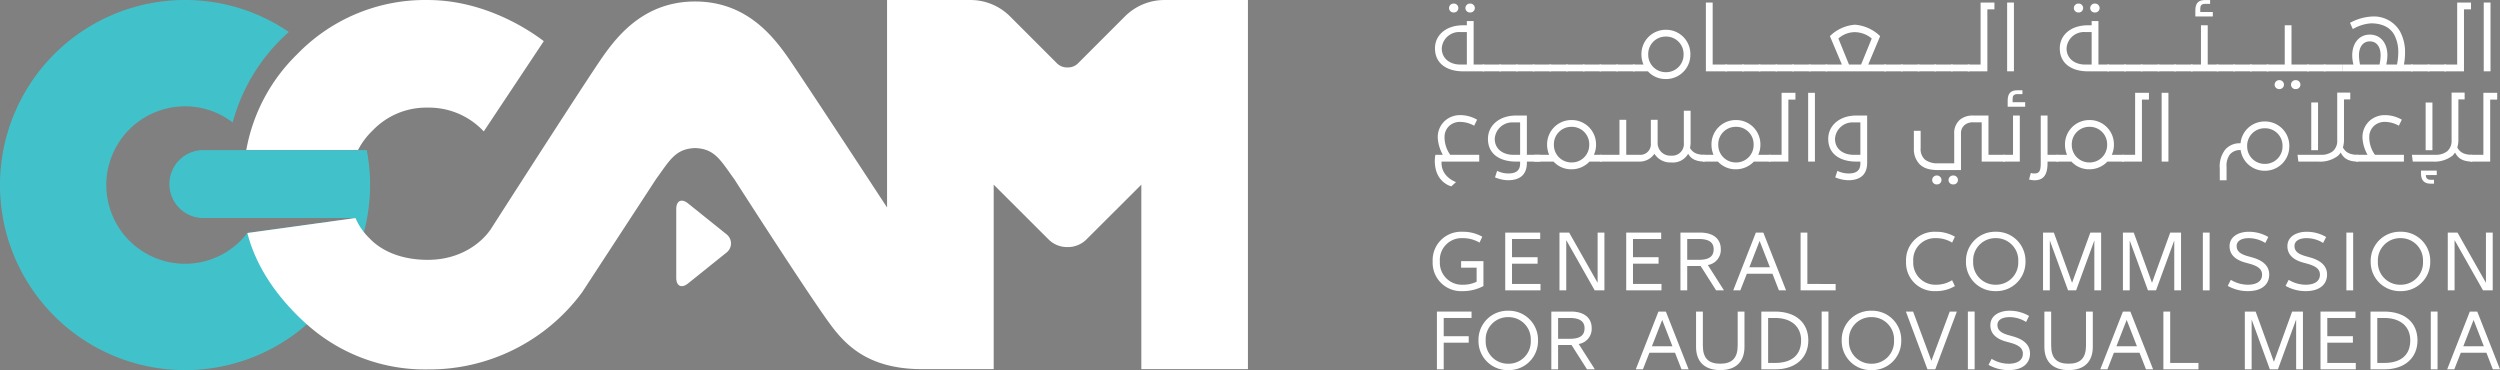 <svg xmlns="http://www.w3.org/2000/svg" width="537.424" height="79.561" viewBox="0 0 537.424 79.561">
  <rect x="0" y="0" width="537.424" height="79.561" fill="#808080" stroke="none"/>
  <g id="Group_11738" data-name="Group 11738" transform="translate(-3280.523 -3108.241)">
    <g id="Group_11737" data-name="Group 11737">
      <g id="g4429" transform="translate(3589.001 3118.631)">
        <path id="path4431" d="M0,0C0-2.823,2.35-4.954,6.016-4.954h.835v-.913H8.31V3.484h2.276V4.943H6.016C2.805,4.943,0,3.449,0,0M6.851,3.484V-3.5H5.411A3.748,3.748,0,0,0,1.457,0c0,2.2,1.767,3.484,3.955,3.484ZM3.024-8.672a.968.968,0,0,1,1-.95.963.963,0,0,1,1,.95.954.954,0,0,1-1,.965.956.956,0,0,1-1-.965m3.519,0a.965.965,0,0,1,1-.95.973.973,0,0,1,1.023.95.963.963,0,0,1-1.023.965.954.954,0,0,1-1-.965" fill="#fff"/>
      </g>
      <path id="path4433" d="M358.173,91.412h3.957V89.957h-3.957Z" transform="translate(3241.069 3032.159)" fill="#fff"/>
      <path id="path4435" d="M361.763,91.412h3.957V89.957h-3.957Z" transform="translate(3241.069 3032.159)" fill="#fff"/>
      <path id="path4437" d="M365.358,91.412h3.952V89.957h-3.952Z" transform="translate(3241.069 3032.159)" fill="#fff"/>
      <path id="path4439" d="M368.946,91.412H372.9V89.957h-3.955Z" transform="translate(3241.069 3032.159)" fill="#fff"/>
      <path id="path4441" d="M372.536,91.412h3.957V89.957h-3.957Z" transform="translate(3241.069 3032.159)" fill="#fff"/>
      <path id="path4443" d="M376.129,91.412h3.957V89.957h-3.957Z" transform="translate(3241.069 3032.159)" fill="#fff"/>
      <path id="path4445" d="M379.717,91.412h3.952V89.957h-3.952Z" transform="translate(3241.069 3032.159)" fill="#fff"/>
      <path id="path4447" d="M383.311,91.412h3.952V89.957h-3.952Z" transform="translate(3241.069 3032.159)" fill="#fff"/>
      <path id="path4449" d="M386.9,91.412h3.957V89.957H386.9Z" transform="translate(3241.069 3032.159)" fill="#fff"/>
      <g id="g4459" transform="translate(3631.556 3122.117)">
        <path id="path4461" d="M0,0H2.263a5.565,5.565,0,0,1-.438-2.153,5.22,5.22,0,0,1,5.2-5.32,5.215,5.215,0,0,1,5.32,5.32,5.214,5.214,0,0,1-5.32,5.268A5.142,5.142,0,0,1,3.211,1.459H0ZM10.884-2.17A3.741,3.741,0,0,0,7.022-6.016,3.744,3.744,0,0,0,3.285-2.17,3.747,3.747,0,0,0,7.022,1.641,3.744,3.744,0,0,0,10.884-2.17" fill="#fff"/>
      </g>
      <g id="g4463" transform="translate(3647.235 3108.79)">
        <path id="path4465" d="M0,0H1.459V13.325h3.1v1.461H0Z" fill="#fff"/>
      </g>
      <path id="path4467" d="M410.358,91.412h3.957V89.957h-3.957Z" transform="translate(3241.069 3032.159)" fill="#fff"/>
      <path id="path4469" d="M413.946,91.412H417.9V89.957h-3.955Z" transform="translate(3241.069 3032.159)" fill="#fff"/>
      <path id="path4471" d="M417.536,91.412h3.959V89.957h-3.959Z" transform="translate(3241.069 3032.159)" fill="#fff"/>
      <path id="path4473" d="M421.131,91.412h3.952V89.957h-3.952Z" transform="translate(3241.069 3032.159)" fill="#fff"/>
      <path id="path4475" d="M424.717,91.412h3.957V89.957h-3.957Z" transform="translate(3241.069 3032.159)" fill="#fff"/>
      <path id="path4477" d="M428.307,91.412h3.957V89.957h-3.957Z" transform="translate(3241.069 3032.159)" fill="#fff"/>
      <g id="g4487" transform="translate(3672.972 3122.118)">
        <path id="path4489" d="M0,0H3.5L.926-6.11a8.572,8.572,0,0,1,5.4-2.456,8.8,8.8,0,0,1,5.4,2.456L9.167,0h3.811V1.457H0ZM2.749-5.6,5.03,0h2.6L9.917-5.6A5.781,5.781,0,0,0,6.322-6.966,5.349,5.349,0,0,0,2.749-5.6" fill="#fff"/>
      </g>
      <path id="path4491" d="M444.516,91.412h3.955V89.957h-3.955Z" transform="translate(3241.069 3032.159)" fill="#fff"/>
      <path id="path4493" d="M448.106,91.412h3.957V89.957h-3.957Z" transform="translate(3241.069 3032.159)" fill="#fff"/>
      <path id="path4495" d="M451.7,91.412h3.952V89.957H451.7Z" transform="translate(3241.069 3032.159)" fill="#fff"/>
      <path id="path4497" d="M455.289,91.412h3.952V89.957h-3.952Z" transform="translate(3241.069 3032.159)" fill="#fff"/>
      <path id="path4499" d="M458.879,91.412h3.957V89.957h-3.957Z" transform="translate(3241.069 3032.159)" fill="#fff"/>
      <g id="g4501" transform="translate(3703.539 3122.116)">
        <path id="path4503" d="M0,0H2.751V-13.325H5.724v1.459H4.208V1.461H0Z" fill="#fff"/>
      </g>
      <path id="path4505" d="M470.927,91.412h1.459V76.628h-1.459V91.412Z" transform="translate(3241.069 3032.159)" fill="#fff"/>
      <g id="g4515" transform="translate(3723.314 3118.631)">
        <path id="path4517" d="M0,0C0-2.823,2.35-4.954,6.012-4.954h.839v-.913H8.31V3.484h2.276V4.943H6.012C2.805,4.943,0,3.449,0,0M6.851,3.484V-3.5H5.411A3.75,3.75,0,0,0,1.455,0c0,2.2,1.769,3.484,3.957,3.484ZM3.024-8.672a.968.968,0,0,1,1-.95.967.967,0,0,1,1,.95.955.955,0,0,1-1,.965.956.956,0,0,1-1-.965m3.517,0a.967.967,0,0,1,1-.95.974.974,0,0,1,1.023.95.961.961,0,0,1-1.023.965.955.955,0,0,1-1-.965" fill="#fff"/>
      </g>
      <path id="path4519" d="M492.486,91.412h3.957V89.957h-3.957Z" transform="translate(3241.069 3032.159)" fill="#fff"/>
      <path id="path4521" d="M496.076,91.412h3.957V89.957h-3.957Z" transform="translate(3241.069 3032.159)" fill="#fff"/>
      <path id="path4523" d="M499.667,91.412h3.961V89.957h-3.961Z" transform="translate(3241.069 3032.159)" fill="#fff"/>
      <path id="path4525" d="M503.259,91.412h3.955V89.957h-3.955Z" transform="translate(3241.069 3032.159)" fill="#fff"/>
      <path id="path4527" d="M506.854,91.412h3.952V89.957h-3.952Z" transform="translate(3241.069 3032.159)" fill="#fff"/>
      <g id="g4537" transform="translate(3751.509 3122.118)">
        <path id="path4539" d="M0,0H2.153V-8.442H3.608V0H5.884V1.457H0ZM.947-11.666c0-1.57.711-2.2,2.06-2.2H4.119v.82H3.044c-.8,0-1.038.379-1.038,1.023v.724H4.7v.965H.947v-1.327Z" fill="#fff"/>
      </g>
      <path id="path4541" d="M515.966,91.412h3.952V89.957h-3.952Z" transform="translate(3241.069 3032.159)" fill="#fff"/>
      <path id="path4543" d="M519.556,91.412h3.957V89.957h-3.957Z" transform="translate(3241.069 3032.159)" fill="#fff"/>
      <path id="path4545" d="M523.144,91.412H527.1V89.957h-3.955Z" transform="translate(3241.069 3032.159)" fill="#fff"/>
      <g id="g4555" transform="translate(3767.804 3122.116)">
        <path id="path4557" d="M0,0H3.868V-8.438H5.323V0h3.7V1.461H0ZM1.7,4.319a.97.97,0,0,1,1-.965.971.971,0,0,1,1,.965.943.943,0,0,1-1,.95.943.943,0,0,1-1-.95m3.517,0a.973.973,0,0,1,1-.965.975.975,0,0,1,1.021.965.948.948,0,0,1-1.021.95.944.944,0,0,1-1-.95" fill="#fff"/>
      </g>
      <path id="path4559" d="M535.411,91.412h3.957V89.957h-3.957Z" transform="translate(3241.069 3032.159)" fill="#fff"/>
      <path id="path4561" d="M539,91.412h3.957V89.957H539Z" transform="translate(3241.069 3032.159)" fill="#fff"/>
      <g id="g4571" transform="translate(3784.025 3122.116)">
        <path id="path4573" d="M0,0H2.409a8.984,8.984,0,0,1-.256-1.949c0-2.589,1.457-4.486,3.79-4.486,2.355,0,3.775,1.878,3.775,4.464A10.589,10.589,0,0,1,9.479,0h2.3a13,13,0,0,0,.273-2.478,7.932,7.932,0,0,0-.837-3.866c-.861-1.622-2.63-2.513-5-2.513A8.842,8.842,0,0,0,2.281-7.621l-.6-1.346a11.012,11.012,0,0,1,5.067-1.372,6.509,6.509,0,0,1,5.63,3.122,9.324,9.324,0,0,1,1.132,4.757A13.1,13.1,0,0,1,13.268,0h1.884V1.461H0ZM3.829,0H8.02a9.616,9.616,0,0,0,.238-1.988c0-1.747-.8-2.992-2.315-2.992C4.451-4.98,3.61-3.757,3.61-1.988A10.392,10.392,0,0,0,3.829,0" fill="#fff"/>
      </g>
      <path id="path4575" d="M557.744,91.412H561.7V89.957h-3.955Z" transform="translate(3241.069 3032.159)" fill="#fff"/>
      <path id="path4577" d="M561.335,91.412h3.959V89.957h-3.959Z" transform="translate(3241.069 3032.159)" fill="#fff"/>
      <g id="g4579" transform="translate(3805.993 3122.116)">
        <path id="path4581" d="M0,0H2.751V-13.325H5.724v1.459H4.208V1.461H0Z" fill="#fff"/>
      </g>
      <path id="path4583" d="M573.383,91.412h1.455V76.628h-1.455V91.412Z" transform="translate(3241.069 3032.159)" fill="#fff"/>
      <g id="g4593" transform="translate(3598.513 3142.977)">
        <path id="path4595" d="M0,0H-8.1V.327c0,3.027,3.109,4.08,3.109,4.08l-1.006.919S-9.55,4.512-9.55-.145a7.353,7.353,0,0,1,.128-1.314h1.6a8.253,8.253,0,0,1-1.095-3.7A4.711,4.711,0,0,1-7.163-8.95,4.927,4.927,0,0,1-4.121-9.99,7.257,7.257,0,0,1-.455-9l-.64,1.294a6.1,6.1,0,0,0-2.9-.822,3.448,3.448,0,0,0-2.281.711A3.207,3.207,0,0,0-7.456-5.249a6.424,6.424,0,0,0,1.223,3.79H0Z" fill="#fff"/>
      </g>
      <g id="g4597" transform="translate(3601.902 3146.368)">
        <path id="path4599" d="M0,0,.455-1.4A5.493,5.493,0,0,0,2.9-.839c1.565,0,2.5-.6,2.5-2.131v-.421H4.52c-3.241,0-6.034-1.44-6.034-4.887,0-2.86,2.426-5.013,6.034-5.013H6.853v8.442h2.87v1.457H6.853v.273C6.853-.839,5.633.618,2.788.618A7.639,7.639,0,0,1,0,0M3.92-4.848H5.4v-6.964H3.92A3.769,3.769,0,0,0-.054-8.278c0,2.207,1.786,3.43,3.974,3.43" fill="#fff"/>
      </g>
      <g id="g4601" transform="translate(3610.306 3141.52)">
        <path id="path4603" d="M0,0H3.233a5.646,5.646,0,0,1-.438-2.153,5.223,5.223,0,0,1,5.2-5.32,5.215,5.215,0,0,1,5.323,5.32A5.124,5.124,0,0,1,12.857,0h1.654V1.459h-2.6a5.319,5.319,0,0,1-3.92,1.656A5.161,5.161,0,0,1,4.18,1.459H0ZM11.857-2.17A3.743,3.743,0,0,0,7.991-6.016,3.743,3.743,0,0,0,4.256-2.17,3.748,3.748,0,0,0,7.991,1.641,3.745,3.745,0,0,0,11.857-2.17" fill="#fff"/>
      </g>
      <g id="g4605" transform="translate(3624.451 3141.519)">
        <path id="path4607" d="M0,0H4.208V-7.53H5.665V0H8.492a2.268,2.268,0,0,0,2.461-2.478V-7.53h1.459v5.158A2.716,2.716,0,0,0,15.328.182a2.506,2.506,0,0,0,2.717-2.771v-6.89H19.5v6.652a6.1,6.1,0,0,1-.128,1.368C19.937-.494,20.833,0,22.53,0V1.459c-2.209,0-3.083-.837-3.556-1.68a3.765,3.765,0,0,1-3.647,1.862A4.009,4.009,0,0,1,11.72-.221a3.819,3.819,0,0,1-3.228,1.68H0Z" fill="#fff"/>
      </g>
      <g id="g4609" transform="translate(3646.616 3141.52)">
        <path id="path4611" d="M0,0H2.259a5.6,5.6,0,0,1-.436-2.153,5.221,5.221,0,0,1,5.195-5.32,5.213,5.213,0,0,1,5.32,5.32A5.125,5.125,0,0,1,11.879,0h2.63V1.459H10.936A5.318,5.318,0,0,1,7.018,3.115,5.161,5.161,0,0,1,3.207,1.459H0ZM10.884-2.17A3.742,3.742,0,0,0,7.018-6.016,3.745,3.745,0,0,0,3.282-2.17,3.745,3.745,0,0,0,7.018,1.641,3.745,3.745,0,0,0,10.884-2.17" fill="#fff"/>
      </g>
      <g id="g4613" transform="translate(3660.76 3141.519)">
        <path id="path4615" d="M0,0H2.751V-13.325H5.724v1.459H4.21V1.459H0Z" fill="#fff"/>
      </g>
      <path id="path4617" d="M428.151,110.816h1.455V96.034h-1.455Z" transform="translate(3241.069 3032.159)" fill="#fff"/>
      <g id="g4627" transform="translate(3675.048 3146.368)">
        <path id="path4629" d="M0,0,.457-1.4A5.469,5.469,0,0,0,2.9-.839c1.57,0,2.5-.6,2.5-2.131v-.421H4.52c-3.241,0-6.029-1.44-6.029-4.887,0-2.86,2.422-5.013,6.029-5.013H6.858V-3.118C6.858-.839,5.633.618,2.79.618A7.63,7.63,0,0,1,0,0M3.922-4.848H5.4v-6.964H3.922A3.773,3.773,0,0,0-.054-8.278c0,2.207,1.786,3.43,3.976,3.43" fill="#fff"/>
      </g>
      <g id="g4631" transform="translate(3693.236 3143.599)">
        <path id="path4633" d="M0,0A4.638,4.638,0,0,1-1.292-3.3V-7.239H.167v3.723a3.012,3.012,0,0,0,.963,2.5,4.453,4.453,0,0,0,2.792.767H7.384V-6.528A3.775,3.775,0,0,1,8.659-9.661a4.285,4.285,0,0,1,2.84-.859h3.25v8.438h3.493V-.622H13.29V-9.06H11.525a2.734,2.734,0,0,0-1.865.546,2.216,2.216,0,0,0-.822,1.752v7.97H4.213C2.136,1.208,1.006.9,0,0M2.645,3.334a.969.969,0,0,1,1-.965.967.967,0,0,1,1,.965.943.943,0,0,1-1,.95.945.945,0,0,1-1-.95m3.517,0a.968.968,0,0,1,1-.965.977.977,0,0,1,1.028.965.953.953,0,0,1-1.028.95.943.943,0,0,1-1-.95" fill="#fff"/>
      </g>
      <g id="g4635" transform="translate(3711.111 3141.521)">
        <path id="path4637" d="M0,0H2.149V-8.442H3.608v9.9H0ZM1-11.666c0-1.568.707-2.207,2.06-2.207H4.173v.822H3.1c-.8,0-1.038.384-1.038,1.019v.728h2.7v.969H1Z" fill="#fff"/>
      </g>
      <g id="g4639" transform="translate(3716.707 3146.823)">
        <path id="path4641" d="M0,0,.384-1.4a2.528,2.528,0,0,0,.746.111c1.112,0,1.383-.585,1.383-2.242V-13.745H3.974V-5.3h2.3v1.457h-2.3v.312c0,2.276-.679,3.7-2.792,3.7A4.352,4.352,0,0,1,0,0" fill="#fff"/>
      </g>
      <g id="g4643" transform="translate(3722.611 3141.52)">
        <path id="path4645" d="M0,0H2.263a5.567,5.567,0,0,1-.44-2.153,5.221,5.221,0,0,1,5.195-5.32,5.213,5.213,0,0,1,5.32,5.32A5.122,5.122,0,0,1,11.885,0h2.623V1.459H10.94A5.331,5.331,0,0,1,7.018,3.115,5.157,5.157,0,0,1,3.207,1.459H0ZM10.884-2.17A3.744,3.744,0,0,0,7.018-6.016,3.745,3.745,0,0,0,3.282-2.17,3.745,3.745,0,0,0,7.018,1.641,3.745,3.745,0,0,0,10.884-2.17" fill="#fff"/>
      </g>
      <g id="g4647" transform="translate(3736.759 3141.519)">
        <path id="path4649" d="M0,0H2.751V-13.325h2.97v1.459H4.213V1.459H0Z" fill="#fff"/>
      </g>
      <path id="path4651" d="M504.146,110.816H505.6V96.034h-1.457Z" transform="translate(3241.069 3032.159)" fill="#fff"/>
      <g id="g4661" transform="translate(3757.706 3146.987)">
        <path id="path4663" d="M0,0V-2.532A5.821,5.821,0,0,1,1.2-6.617,4.045,4.045,0,0,1,4.336-7.948h.128a5.186,5.186,0,0,1,5.16-4.685,5.219,5.219,0,0,1,5.325,5.325A5.216,5.216,0,0,1,9.624-2.042,5.186,5.186,0,0,1,4.486-6.489H4.41A2.865,2.865,0,0,0,2.136-5.5a4.119,4.119,0,0,0-.676,2.682V0ZM13.49-7.326a3.742,3.742,0,0,0-3.866-3.848A3.743,3.743,0,0,0,5.888-7.326,3.746,3.746,0,0,0,9.624-3.517,3.743,3.743,0,0,0,13.49-7.326" fill="#fff"/>
      </g>
      <g id="g4665" transform="translate(3774.423 3141.52)">
        <path id="path4667" d="M0,0H5.03A3.953,3.953,0,0,0,7.56-.746a2.9,2.9,0,0,0,.971-2.391V-13.368h2.805v1.459H9.986v8.772a5.413,5.413,0,0,1-.234,1.552C10.313-.529,11.226,0,12.978,0V1.459c-2.426,0-3.243-1.041-3.7-1.953a3.04,3.04,0,0,1-.622.733A6.3,6.3,0,0,1,4.481,1.459H.18ZM2.951-11.248H4.41V-.986H2.951Z" fill="#fff"/>
      </g>
      <g id="g4669" transform="translate(3787.034 3141.519)">
        <path id="path4671" d="M0,0H2.443A8.226,8.226,0,0,1,1.349-3.7,4.709,4.709,0,0,1,3.1-7.493,4.9,4.9,0,0,1,6.144-8.531a7.257,7.257,0,0,1,3.662.984L9.169-6.255a6.139,6.139,0,0,0-2.9-.82A3.413,3.413,0,0,0,4-6.361a3.206,3.206,0,0,0-1.19,2.569A6.431,6.431,0,0,0,4.03,0h6.229V1.459H0Z" fill="#fff"/>
      </g>
      <g id="g4673" transform="translate(3799.01 3141.52)">
        <path id="path4675" d="M0,0H5.032A3.966,3.966,0,0,0,7.566-.746a2.912,2.912,0,0,0,.965-2.391V-13.368h2.805v1.459H9.99v8.772a5.338,5.338,0,0,1-.236,1.552C10.318-.529,11.23,0,12.978,0V1.459c-2.422,0-3.246-1.041-3.7-1.953a3.14,3.14,0,0,1-.622.733A6.312,6.312,0,0,1,4.486,1.459H.184ZM1.951,3.991v-.6H5.342v.965H3c0,.64.295,1.023,1.134,1.023h.618V6.2H4.011c-1.351,0-2.06-.731-2.06-2.2m1-15.239H4.41V-.986H2.951V-11.248Z" fill="#fff"/>
      </g>
      <g id="g4677" transform="translate(3811.625 3141.519)">
        <path id="path4679" d="M0,0H2.751V-13.325h2.97v1.459H4.213V1.459H0Z" fill="#fff"/>
      </g>
      <g id="g4689" transform="translate(3594.886 3170.823)">
        <path id="path4691" d="M0,0A9.352,9.352,0,0,0,4.486-1.069L4.529-1.1V-6.443h-4.8v1.407H3.068v3.02a6.6,6.6,0,0,1-3.04.642,4.736,4.736,0,0,1-4.863-5A4.676,4.676,0,0,1,.028-11.387,7,7,0,0,1,3.6-10.48l.089.052.594-1.266-.072-.043A8.381,8.381,0,0,0,0-12.757,6.1,6.1,0,0,0-6.383-6.378,6.1,6.1,0,0,0,0,0" fill="#fff"/>
      </g>
      <g id="g4693" transform="translate(3605.559 3164.926)">
        <path id="path4695" d="M0,0H5.5V-1.392H0V-5.31H6.062V-6.68H-1.457V5.728H6.127V4.358H0Z" fill="#fff"/>
      </g>
      <g id="g4697" transform="translate(3623.964 3169.043)">
        <path id="path4699" d="M0,0-6.092-10.754l-.024-.048H-8.2V1.613h1.455v-10.8L-.657,1.565l.024.048H1.459V-10.8H0Z" fill="#fff"/>
      </g>
      <g id="g4701" transform="translate(3637.69 3169.283)">
        <path id="path4703" d="M0,0H-6.123V-4.358h5.5v-1.39h-5.5v-3.92H-.061v-1.375H-7.582V1.375H0Z" fill="#fff"/>
      </g>
      <g id="g4713" transform="translate(3643.225 3165.422)">
        <path id="path4715" d="M0,0H2.884l3.3,5.192.024.043H7.9L4.431-.21A3.291,3.291,0,0,0,7.217-3.634c0-2.22-1.656-3.547-4.423-3.547H-1.459V5.236H0ZM0-5.806H2.474c2.157,0,3.209.713,3.209,2.188,0,1.585-.989,2.289-3.209,2.289H0Z" fill="#fff"/>
      </g>
      <g id="g4717" transform="translate(3662.936 3170.654)">
        <path id="path4719" d="M0,0H1.535L-3.332-12.354l-.022-.059h-1.6L-9.774-.121-9.823,0h1.531l1.4-3.569h5.5ZM-1.938-4.963H-6.355l2.207-5.661,2.209,5.661Z" fill="#fff"/>
      </g>
      <g id="g4721" transform="translate(3669.052 3158.243)">
        <path id="path4723" d="M0,0H-1.457V12.412H6.077v-1.37H0Z" fill="#fff"/>
      </g>
      <g id="g4733" transform="translate(3696.65 3170.823)">
        <path id="path4735" d="M0,0A7.929,7.929,0,0,0,4.041-1.036l.072-.043-.6-1.268-.087.054a6.48,6.48,0,0,1-3.4.919,4.733,4.733,0,0,1-4.861-5A4.675,4.675,0,0,1,.03-11.387a6.471,6.471,0,0,1,3.4.906l.087.052.6-1.266-.072-.043A7.939,7.939,0,0,0,0-12.757,6.1,6.1,0,0,0-6.383-6.378,6.1,6.1,0,0,0,0,0" fill="#fff"/>
      </g>
      <g id="g4737" transform="translate(3709.54 3170.823)">
        <path id="path4739" d="M0,0A6.248,6.248,0,0,0,6.4-6.378,6.248,6.248,0,0,0,0-12.761,6.247,6.247,0,0,0-6.394-6.378,6.248,6.248,0,0,0,0,0M0-11.387A4.767,4.767,0,0,1,4.848-6.378,4.767,4.767,0,0,1,0-1.375a4.765,4.765,0,0,1-4.843-5A4.765,4.765,0,0,1,0-11.387" fill="#fff"/>
      </g>
      <g id="g4741" transform="translate(3732.203 3170.656)">
        <path id="path4743" d="M0,0V-12.412H-2.326l-3.922,10.8L-10.14-12.351l-.022-.061h-2.326V0h1.457V-10.723l3.9,10.667L-7.113,0h1.737l3.915-10.723V0Z" fill="#fff"/>
      </g>
      <g id="g4745" transform="translate(3747.922 3170.656)">
        <path id="path4747" d="M0,0H1.459V-12.412H-.872l-3.913,10.8-3.9-10.743-.02-.061h-2.331V0h1.461V-10.723l3.9,10.667L-5.659,0h1.741L0-10.723Z" fill="#fff"/>
      </g>
      <path id="path4749" d="M513,138.5h1.455V126.082H513Z" transform="translate(3241.069 3032.159)" fill="#fff"/>
      <g id="g4759" transform="translate(3768.335 3167.247)">
        <path id="path4761" d="M0,0C0-1.765-1.24-3-3.684-3.675L-4.7-3.963C-6.318-4.429-7-5.075-7-6.123c0-1.242,1.318-1.687,2.552-1.687a6.677,6.677,0,0,1,3.521.98l.087.054L-.2-8.054-.273-8.1a8.224,8.224,0,0,0-4.15-1.082c-2.042,0-4.1.963-4.1,3.1,0,1.7,1.112,2.875,3.3,3.5l.941.256C-2.331-1.791-1.535-1.1-1.535.046-1.535,1.418-2.654,2.2-4.6,2.2a7.063,7.063,0,0,1-3.569-1l-.082-.052-.661,1.3.072.043A8.692,8.692,0,0,0-4.59,3.577C-1.715,3.577,0,2.237,0,0" fill="#fff"/>
      </g>
      <g id="g4763" transform="translate(3780.77 3167.247)">
        <path id="path4765" d="M0,0C0-1.765-1.24-3-3.684-3.675L-4.7-3.963C-6.318-4.429-7-5.075-7-6.123c0-1.242,1.318-1.687,2.552-1.687a6.677,6.677,0,0,1,3.521.98l.085.054L-.2-8.054-.273-8.1a8.224,8.224,0,0,0-4.15-1.082c-2.042,0-4.1.963-4.1,3.1,0,1.7,1.112,2.875,3.3,3.5l.941.256C-2.331-1.791-1.535-1.1-1.535.046-1.535,1.418-2.654,2.2-4.6,2.2a7.069,7.069,0,0,1-3.569-1l-.082-.052-.661,1.3.072.043A8.692,8.692,0,0,0-4.59,3.577C-1.715,3.577,0,2.237,0,0" fill="#fff"/>
      </g>
      <path id="path4767" d="M543.854,138.5h1.459V126.082h-1.459Z" transform="translate(3241.069 3032.159)" fill="#fff"/>
      <g id="g4777" transform="translate(3796.55 3158.061)">
        <path id="path4779" d="M0,0A6.247,6.247,0,0,0-6.4,6.383,6.246,6.246,0,0,0,0,12.761,6.248,6.248,0,0,0,6.4,6.383,6.249,6.249,0,0,0,0,0M0,11.389A4.77,4.77,0,0,1-4.852,6.383,4.771,4.771,0,0,1,0,1.375,4.765,4.765,0,0,1,4.843,6.383,4.764,4.764,0,0,1,0,11.389" fill="#fff"/>
      </g>
      <g id="g4781" transform="translate(3808.181 3159.854)">
        <path id="path4783" d="M0,0,6.09,10.756l.026.046H8.2V-1.613H6.745v10.8L.657-1.565l-.03-.048H-1.461V10.8H0Z" fill="#fff"/>
      </g>
      <g id="g4785" transform="translate(3589.417 3187.637)">
        <path id="path4787" d="M0,0H1.459V-5.732H6.834V-7.12H1.459v-3.922H7.443v-1.375H0Z" fill="#fff"/>
      </g>
      <g id="g4797" transform="translate(3604.751 3175.042)">
        <path id="path4799" d="M0,0A6.246,6.246,0,0,0-6.4,6.378,6.247,6.247,0,0,0,0,12.761,6.249,6.249,0,0,0,6.4,6.378,6.248,6.248,0,0,0,0,0M0,11.387A4.767,4.767,0,0,1-4.848,6.378,4.766,4.766,0,0,1,0,1.375a4.765,4.765,0,0,1,4.843,5A4.766,4.766,0,0,1,0,11.387" fill="#fff"/>
      </g>
      <g id="g4801" transform="translate(3622.685 3178.765)">
        <path id="path4803" d="M0,0C0-2.216-1.652-3.545-4.423-3.545H-8.674V8.872h1.457V3.636h2.884l3.3,5.192.028.043H.685L-2.788,3.423A3.288,3.288,0,0,0,0,0M-7.217-2.17h2.476c2.155,0,3.207.718,3.207,2.188,0,1.585-.986,2.292-3.207,2.292H-7.217Z" fill="#fff"/>
      </g>
      <g id="g4805" transform="translate(3638.635 3175.221)">
        <path id="path4807" d="M0,0H-1.6L-6.42,12.293l-.048.124h1.531l1.4-3.573h5.5l1.4,3.573H4.887L.022.061ZM1.414,7.452H-3L-.791,1.791l2.2,5.661Z" fill="#fff"/>
      </g>
      <g id="g4817" transform="translate(3654.073 3182.508)">
        <path id="path4819" d="M0,0C0,2.673-1.188,3.92-3.736,3.92c-2.6,0-3.751-1.21-3.751-3.92V-7.287H-8.95V.284c0,3.233,1.849,5.008,5.214,5.008,3.347,0,5.195-1.776,5.195-5.008V-7.287H0Z" fill="#fff"/>
      </g>
      <g id="g4821" transform="translate(3662.132 3175.22)">
        <path id="path4823" d="M0,0H-2.977V12.416H.046c4.3,0,7.079-2.443,7.079-6.231C7.124,2.37,4.392,0,0,0M5.576,6.185c0,3.131-1.986,4.856-5.591,4.856h-1.5V1.375H.013c3.432,0,5.563,1.843,5.563,4.811" fill="#fff"/>
      </g>
      <path id="path4825" d="M431.056,155.478h1.455V143.059h-1.455Z" transform="translate(3241.069 3032.159)" fill="#fff"/>
      <g id="g4835" transform="translate(3682.834 3175.042)">
        <path id="path4837" d="M0,0A6.247,6.247,0,0,0-6.4,6.378,6.248,6.248,0,0,0,0,12.761,6.248,6.248,0,0,0,6.4,6.378,6.247,6.247,0,0,0,0,0M0,11.387A4.77,4.77,0,0,1-4.848,6.378,4.768,4.768,0,0,1,0,1.375a4.767,4.767,0,0,1,4.848,5A4.768,4.768,0,0,1,0,11.387" fill="#fff"/>
      </g>
      <g id="g4839" transform="translate(3695.713 3185.806)">
        <path id="path4841" d="M0,0-3.911-10.526l-.022-.059H-5.481L-.863,1.773l.024.061H.837L5.429-10.459l.052-.126H3.948Z" fill="#fff"/>
      </g>
      <path id="path4843" d="M462.487,155.478h1.455V143.059h-1.455Z" transform="translate(3241.069 3032.159)" fill="#fff"/>
      <g id="g4853" transform="translate(3713.23 3180.549)">
        <path id="path4855" d="M0,0-1.019-.286c-1.613-.466-2.3-1.112-2.3-2.162C-3.321-3.69-2-4.134-.772-4.134a6.7,6.7,0,0,1,3.523.98l.087.054L3.48-4.379l-.067-.046A8.217,8.217,0,0,0-.739-5.509c-2.042,0-4.1.963-4.1,3.109,0,1.7,1.112,2.873,3.3,3.5l.941.256c1.947.533,2.743,1.218,2.743,2.374,0,1.366-1.114,2.151-3.063,2.151a7.02,7.02,0,0,1-3.566-1l-.087-.05-.663,1.3.076.043A8.692,8.692,0,0,0-.906,7.252c2.873,0,4.588-1.338,4.588-3.575C3.681,1.91,2.443.679,0,0" fill="#fff"/>
      </g>
      <g id="g4857" transform="translate(3728.952 3182.508)">
        <path id="path4859" d="M0,0C0,2.673-1.188,3.92-3.736,3.92c-2.6,0-3.755-1.21-3.755-3.92V-7.287H-8.95V.284c0,3.233,1.849,5.008,5.214,5.008,3.347,0,5.195-1.776,5.195-5.008V-7.287H0Z" fill="#fff"/>
      </g>
      <g id="g4861" transform="translate(3738.487 3175.221)">
        <path id="path4863" d="M0,0H-1.6L-6.42,12.293l-.052.124h1.535l1.4-3.573h5.5l1.4,3.573H4.887L.022.061ZM1.414,7.452H-3L-.791,1.791l2.2,5.661Z" fill="#fff"/>
      </g>
      <g id="g4865" transform="translate(3747.047 3175.221)">
        <path id="path4867" d="M0,0H-1.461V12.416H6.077V11.042H0Z" fill="#fff"/>
      </g>
      <g id="g4869" transform="translate(3769.341 3186.025)">
        <path id="path4871" d="M0,0-3.9-10.743l-.022-.061H-6.248V1.613h1.463V-9.112L-.893,1.548l.022.065H.865L4.783-9.112V1.613H6.244V-10.8H3.918Z" fill="#fff"/>
      </g>
      <g id="g4873" transform="translate(3780.821 3181.906)">
        <path id="path4875" d="M0,0H5.5V-1.392H0V-5.31H6.062V-6.684H-1.461V5.732H6.123V4.358H0Z" fill="#fff"/>
      </g>
      <g id="g4885" transform="translate(3793.083 3175.22)">
        <path id="path4887" d="M0,0H-2.977V12.416H.05c4.3,0,7.077-2.443,7.077-6.231C7.126,2.37,4.4,0,0,0M5.576,6.185c0,3.131-1.986,4.856-5.591,4.856h-1.5V1.375H.017c3.43,0,5.559,1.843,5.559,4.811" fill="#fff"/>
      </g>
      <path id="path4889" d="M562,155.478h1.455V143.059H562Z" transform="translate(3241.069 3032.159)" fill="#fff"/>
      <g id="g4891" transform="translate(3813.083 3175.281)">
        <path id="path4893" d="M0,0-.026-.061H-1.62L-6.443,12.232l-.05.124h1.535l1.4-3.573h5.5L3.33,12.356H4.865ZM1.392,7.391H-3.02L-.813,1.73l2.2,5.661Z" fill="#fff"/>
      </g>
    </g>
    <g id="g4903" transform="translate(3357.474 3140.51)">
      <path id="path4905" d="M0,0A16.18,16.18,0,0,1,3.168-4.23,15.932,15.932,0,0,1,15-9.134a16.1,16.1,0,0,1,11.835,4.9l.212.212,12.9-19.4C35.465-26.83,26.192-32.265,15-32.265A38.235,38.235,0,0,0-13.034-20.644,38.072,38.072,0,0,0-24.009,0H0Z" fill="#fff"/>
    </g>
    <g id="g4907" transform="translate(3359.362 3140.509)">
      <path id="path4909" d="M0,0H-35.122V0a7.3,7.3,0,0,0-7.3,7.3,7.3,7.3,0,0,0,7.3,7.3H-2.411l-23.25,3.213a16.852,16.852,0,0,1-13.4,6.621A16.929,16.929,0,0,1-55.988,7.514,16.928,16.928,0,0,1-39.06-9.412,16.78,16.78,0,0,1-28.822-5.943,39.773,39.773,0,0,1-16.75-25.394,39.551,39.551,0,0,0-39.06-32.267,39.781,39.781,0,0,0-78.839,7.514,39.777,39.777,0,0,0-39.06,47.294,39.78,39.78,0,0,0,.074,14.608,39.858,39.858,0,0,0,.718,7.514,39.888,39.888,0,0,0,0,0" fill="#41c2ca"/>
    </g>
    <g id="g4911" transform="translate(3334.083 3158.275)">
      <path id="path4913" d="M0,0V0L0,0Z" fill="#3f3072"/>
    </g>
    <g id="g4915" transform="translate(3324.227 3155.116)">
      <path id="path4917" d="M0,0H0Z" fill="#fff"/>
    </g>
    <g id="g4927" transform="translate(3425.896 3153.17)">
      <path id="path4929" d="M0,0C0-1.78,1.136-2.322,2.526-1.212l8.2,6.587a2.488,2.488,0,0,1,0,4.048l-8.2,6.584C1.136,17.123,0,16.575,0,14.795Z" fill="#fff"/>
    </g>
    <g id="g4931" transform="translate(3531.01 3108.244)">
      <path id="path4933" d="M0,0A12.042,12.042,0,0,0-8.62,3.484l-10,10a3.064,3.064,0,0,1-2.387,1.01,3.076,3.076,0,0,1-2.387-1.01l-10-10A12.042,12.042,0,0,0-42.012,0H-59.795V44.6C-60.929,42.867-75.142,21.154-80.12,13.78-83.6,8.622-89.426.319-101.057.319S-118.534,8.609-122,13.78c-5.919,8.848-23.144,35.736-23.144,35.736l-.02-.011s-4.009,6.337-13.375,6.35c-4.581.007-9.273-1.279-12.473-4.581a15.756,15.756,0,0,1-1.108-1.2,12.761,12.761,0,0,1-1.94-3.2l-23.25,3.213c1.7,6.617,5.526,12.5,10.736,17.713q1.047,1.047,2.14,2a38.042,38.042,0,0,0,25.9,9.613,40.838,40.838,0,0,0,33.193-16.59h0l15.874-24.31c2.938-4.026,4.15-6.545,8.414-6.684,4.265.139,5.476,2.658,8.414,6.684,0,0,14.743,22.986,20.041,30.387,3.328,4.648,8.1,10.452,20.349,10.452h15.376V39.693S-28,48.553-25.045,51.5a5.631,5.631,0,0,0,4.037,1.607A5.633,5.633,0,0,0-16.967,51.5L-5.136,39.693v39.66H17.782V0Z" fill="#fff"/>
    </g>
    <g id="g4935" transform="translate(3334.039 3158.441)">
      <path id="path4937" d="M0,0V0A0,0,0,0,1,0,0Z" fill="#3f3072"/>
    </g>
    <g id="g4939" transform="translate(3324.192 3155.284)">
      <path id="path4941" d="M0,0H0Z" fill="#fff"/>
    </g>
  </g>
</svg>